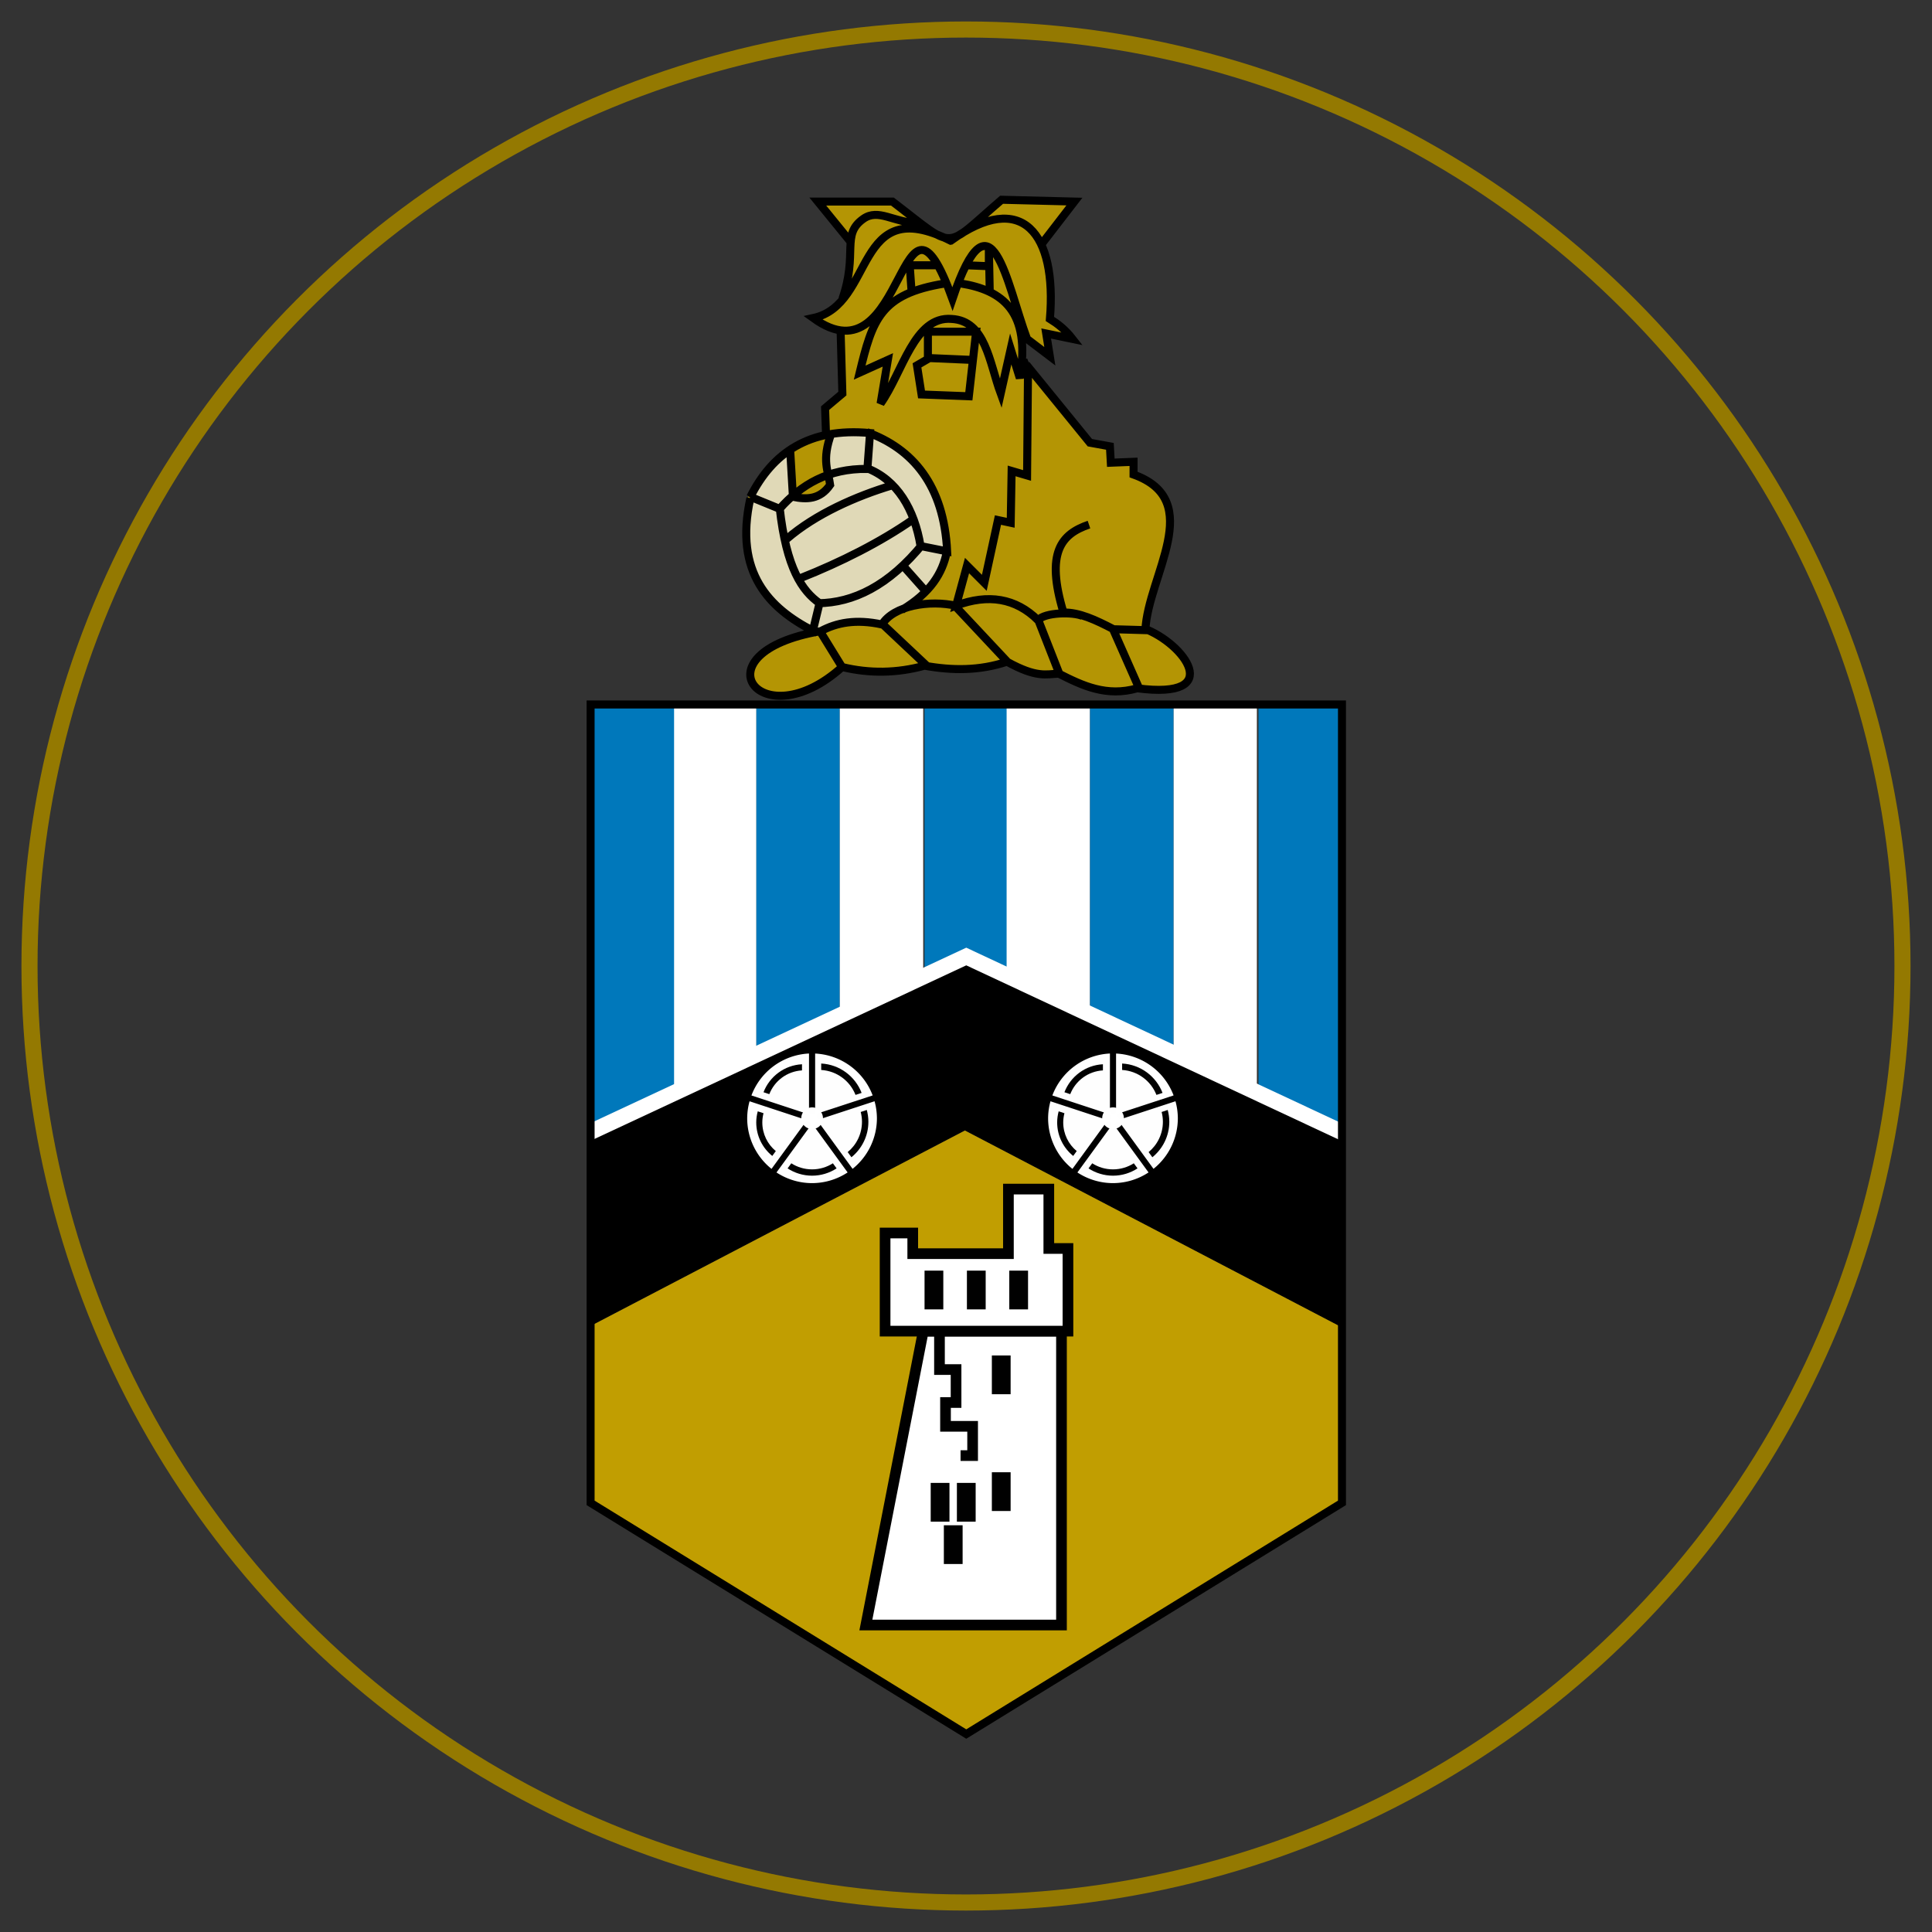 <?xml version="1.0" encoding="UTF-8" standalone="no"?>
<svg
   xmlns:dc="http://purl.org/dc/elements/1.1/"
   xmlns:cc="http://creativecommons.org/ns#"
   xmlns:rdf="http://www.w3.org/1999/02/22-rdf-syntax-ns#"
   xmlns:svg="http://www.w3.org/2000/svg"
   xmlns="http://www.w3.org/2000/svg"
   xmlns:sodipodi="http://sodipodi.sourceforge.net/DTD/sodipodi-0.dtd"
   xmlns:inkscape="http://www.inkscape.org/namespaces/inkscape"
   id="svg2"
   viewBox="0 0 89.999 89.999"
   height="25.4mm"
   width="25.4mm"
   version="1.1"
   inkscape:version="0.91 r13725"
   sodipodi:docname="huddersfield.svg">
  <rect x="0" y="0" width="89.999" height="89.999" fill="#333333" stroke="none"/>
  <sodipodi:namedview
     pagecolor="#ffffff"
     bordercolor="#666666"
     borderopacity="1"
     objecttolerance="10"
     gridtolerance="10"
     guidetolerance="10"
     inkscape:pageopacity="0"
     inkscape:pageshadow="2"
     inkscape:window-width="1366"
     inkscape:window-height="747"
     id="namedview479"
     showgrid="false"
     inkscape:zoom="3.9525277"
     inkscape:cx="124.44283"
     inkscape:cy="48.289036"
     inkscape:window-x="0"
     inkscape:window-y="21"
     inkscape:window-maximized="1"
     inkscape:current-layer="svg2"
     inkscape:showpageshadow="false"
     fit-margin-top="0"
     fit-margin-left="0"
     fit-margin-right="0"
     fit-margin-bottom="0" />
  <defs
     id="defs4">/&gt;
  <clipPath
   id="clipPath3595-2"
   clipPathUnits="userSpaceOnUse">
  <path
     id="path3597-7"
     d="m -307.2,283.5 155.55,2.079 c 0,0 33.688,19.132 4.575,29.945 -29.113,10.813 -36.184,13.725 -36.184,13.725 l 1.664,12.893 43.254,-19.963 44.086,63.633 -18.716,74.863 -34.52,34.52 c 0,0 -21.211,15.388 -21.211,7.902 l 0,-7.486 -51.572,0.416 -74.447,-4.991 -17.468,-71.951 z"
     inkscape:connector-curvature="0"
     style="fill:#333333;fill-rule:evenodd" />
</clipPath>
</defs>
  <g
     id="g4036"
     transform="matrix(0.892,0,0,0.892,138.052,37.342)">
    <path
       inkscape:connector-curvature="0"
       d="m -123.978,17.177 19.602,-9.17 19.604,9.17 0,10.236 -19.604,-10.236 -19.602,10.236 z"
       id="path5081"
       style="fill-rule:evenodd" />
    <path
       style="fill:#c19e01;fill-rule:evenodd"
       inkscape:connector-curvature="0"
       d="m -123.978,27.414 19.602,-10.236 19.604,10.236 0,9.101 -19.604,12.063 -19.602,-12.063 z"
       id="path5079" />
    <path
       style="fill:#ffffff;fill-rule:evenodd"
       inkscape:connector-curvature="0"
       d="m -119.622,-5.143 0,20.282 4.356,-2.038 0,-18.245 -4.356,0 z"
       id="path5135" />
    <g
       transform="matrix(0.545,0,0,0.545,-186.43,-85.542)"
       id="g387"
       style="fill:#0079bc;fill-opacity:0.996">
      <path
         id="rect5087"
         d="m 114.69,147.65 0,40.961 0.062,0 7.938,-3.713 0,-37.248 -8,0 z"
         inkscape:connector-curvature="0" />
      <path
         id="rect5089"
         d="m 178.69,147.65 0,37.248 7.938,3.713 0.062,0 0,-40.961 -8,0 z"
         inkscape:connector-curvature="0" />
      <path
         id="rect5093"
         d="m 146.69,147.65 0,26.021 3.998,-1.871 4.002,1.871 0,-26.021 -8,0 z"
         inkscape:connector-curvature="0" />
    </g>
    <path
       id="rect5095"
       d="m -102.198,-5.143 0,14.169 4.356,2.038 0,-16.207 -4.356,0 z"
       inkscape:connector-curvature="0"
       style="fill:#ffffff" />
    <path
       id="rect5097"
       d="m -115.266,-5.143 0,18.245 4.356,-2.038 0,-16.207 -4.356,0 z"
       inkscape:connector-curvature="0"
       style="fill:#0079bc;fill-opacity:0.996" />
    <path
       id="rect5099"
       d="m -110.91,-5.143 0,16.207 4.356,-2.038 0,-14.169 -4.356,0 z"
       inkscape:connector-curvature="0"
       style="fill:#ffffff" />
    <path
       id="rect5101"
       d="m -93.485,-5.143 0,18.245 4.356,2.038 0,-20.282 -4.356,0 z"
       inkscape:connector-curvature="0"
       style="fill:#ffffff" />
    <path
       id="rect5103"
       d="m -97.841,-5.143 0,16.207 4.356,2.038 0,-18.245 -4.356,0 z"
       inkscape:connector-curvature="0"
       style="fill:#0079bc;fill-opacity:0.996" />
    <g
       transform="matrix(0.545,0,0,0.545,-186.43,-85.542)"
       id="g397">
      <path
         id="path5223"
         d="m 150.44,207.7 9.372,0 0,28.158 -18.744,0 5.501,-28.158 z"
         inkscape:connector-curvature="0"
         style="fill:#ffffff;fill-rule:evenodd;stroke:#000000;stroke-width:1.023px" />
      <path
         id="path5225"
         d="m 142.91,201.51 0,6.188 17.522,0 0,-7.92 -1.834,0 0,-5.692 -3.871,0 0,6.188 -9.168,0 0,-1.98 -2.649,0 0,3.217 z"
         inkscape:connector-curvature="0"
         style="fill:#ffffff;fill-rule:evenodd;stroke:#000000;stroke-width:1.023px" />
      <path
         id="path3780"
         d="m 114.69,188.61 35.998,-16.81 36.002,16.84"
         inkscape:connector-curvature="0"
         style="fill:none;stroke:#ffffff;stroke-width:1.534" />
      <path
         id="path3769"
         d="m 114.69,147.65 0,76.503 35.998,22.153 36.002,-22.153 0,-76.503 z"
         inkscape:connector-curvature="0"
         style="fill:none;stroke:#000000;stroke-width:0.767" />
    </g>
    <g
       transform="matrix(0.545,0,0,0.545,-186.43,-85.542)"
       id="g403"
       style="fill-opacity:0.996">
      <rect
         id="rect5227"
         height="3.713"
         width="1.798"
         y="201.9"
         x="146.69" />
      <rect
         id="rect5229"
         height="3.713"
         width="1.798"
         y="201.9"
         x="150.75" />
      <rect
         id="rect5231"
         height="3.713"
         width="1.798"
         y="201.9"
         x="154.81" />
      <rect
         id="rect5233"
         height="3.713"
         width="1.798"
         y="210.03"
         x="153.14" />
      <rect
         id="rect5235"
         height="3.713"
         width="1.798"
         y="221.22"
         x="153.14" />
      <rect
         id="rect5237"
         height="3.713"
         width="1.798"
         y="222.24"
         x="149.79" />
      <rect
         id="rect5239"
         height="3.713"
         width="1.798"
         y="222.24"
         x="147.28" />
      <rect
         id="rect5241"
         height="3.713"
         width="1.798"
         y="226.3"
         x="148.54" />
    </g>
    <path
       id="path5249"
       d="m -105.704,27.844 0,1.816 0.866,0 0,1.721 -0.551,0 0,1.243 1.416,0 0,1.529 -0.63,0"
       inkscape:connector-curvature="0"
       style="fill:none;stroke:#000000;stroke-width:0.557px" />
    <g
       id="g5408"
       transform="matrix(0.545,0,0,0.545,0.858,-416.665)"
       style="fill-opacity:0.996">
      <path
         id="path5275"
         d="m -208.03,788.66 a 6.216,6.216 0 0 0 -5.516,4.02 l 5.406,1.778 a 0.294,0.294 0 1 1 -0.183,0.558 l -5.403,-1.779 a 6.216,6.216 0 0 0 -0.226,1.628 6.216,6.216 0 0 0 2.331,4.85 l 3.214,-4.416 a 0.293,0.293 0 0 1 0.216,-0.124 0.293,0.293 0 0 1 0.26,0.469 l -3.214,4.414 a 6.216,6.216 0 0 0 3.41,1.022 6.216,6.216 0 0 0 3.407,-1.024 l -3.182,-4.371 a 0.293,0.293 0 0 1 0.223,-0.469 0.293,0.293 0 0 1 0.252,0.124 l 3.182,4.371 a 6.216,6.216 0 0 0 2.332,-4.847 6.216,6.216 0 0 0 -0.226,-1.629 l -5.186,1.7 a 0.294,0.294 0 0 1 -0.183,-0.558 l 5.188,-1.7 a 6.216,6.216 0 0 0 -5.513,-4.014 l 0,5.507 a 0.293,0.293 0 1 1 -0.587,0 l 0,-5.51 z"
         inkscape:connector-curvature="0"
         style="fill:#ffffff" />
      <ellipse
         id="path5277"
         rx="1.043"
         ry="1.042"
         cy="794.86"
         cx="-207.73"
         style="fill:#ffffff" />
      <g
         id="g417">
        <path
           id="path5406"
           d="m -208.7,789.69 c -1.686,0.088 -3.109,1.175 -3.688,2.681 l 0.556,0.184 c 0.498,-1.275 1.7,-2.191 3.132,-2.277 l 0,-0.588 z"
           inkscape:connector-curvature="0" />
        <path
           id="path5404"
           d="m -206.86,789.62 0,0.618 c 1.502,0.091 2.764,1.052 3.288,2.389 l 0.585,-0.192 c -0.609,-1.581 -2.103,-2.722 -3.873,-2.815 z"
           inkscape:connector-curvature="0" />
        <path
           id="path5402"
           d="m -202.49,794.07 -0.584,0.192 c 0.077,0.3 0.121,0.613 0.121,0.937 0,1.172 -0.532,2.218 -1.369,2.908 l 0.359,0.494 c 0.99,-0.804 1.625,-2.03 1.625,-3.402 0,-0.391 -0.056,-0.768 -0.153,-1.13 z"
           inkscape:connector-curvature="0" />
        <path
           id="path5400"
           d="m -212.94,794.2 c -0.091,0.34 -0.144,0.695 -0.144,1.064 0,1.296 0.6,2.453 1.535,3.212 l 0.339,-0.466 c -0.79,-0.652 -1.293,-1.639 -1.293,-2.746 0,-0.305 0.043,-0.6 0.115,-0.883 l -0.551,-0.181 z"
           inkscape:connector-curvature="0" />
        <path
           id="path5393"
           d="m -205.74,799.18 c -0.576,0.367 -1.258,0.582 -1.994,0.582 -0.735,0 -1.417,-0.214 -1.992,-0.581 l -0.355,0.487 c 0.676,0.441 1.482,0.699 2.347,0.699 0.866,0 1.672,-0.259 2.349,-0.7 L -205.74,799.18 Z"
           inkscape:connector-curvature="0" />
      </g>
    </g>
    <g
       id="g5417"
       transform="matrix(0.545,0,0,0.545,16.573,-416.665)"
       style="fill-opacity:0.996">
      <path
         id="path5419"
         d="m -208.03,788.66 a 6.216,6.216 0 0 0 -5.516,4.02 l 5.406,1.778 a 0.294,0.294 0 1 1 -0.183,0.558 l -5.403,-1.779 a 6.216,6.216 0 0 0 -0.226,1.628 6.216,6.216 0 0 0 2.331,4.85 l 3.214,-4.416 a 0.293,0.293 0 0 1 0.216,-0.124 0.293,0.293 0 0 1 0.26,0.469 l -3.214,4.414 a 6.216,6.216 0 0 0 3.41,1.022 6.216,6.216 0 0 0 3.407,-1.024 l -3.182,-4.371 a 0.293,0.293 0 0 1 0.223,-0.469 0.293,0.293 0 0 1 0.252,0.124 l 3.182,4.371 a 6.216,6.216 0 0 0 2.332,-4.847 6.216,6.216 0 0 0 -0.226,-1.629 l -5.186,1.7 a 0.294,0.294 0 0 1 -0.183,-0.558 l 5.188,-1.7 a 6.216,6.216 0 0 0 -5.513,-4.014 l 0,5.507 a 0.293,0.293 0 1 1 -0.587,0 l 0,-5.51 z"
         inkscape:connector-curvature="0"
         style="fill:#ffffff" />
      <ellipse
         id="ellipse5421"
         rx="1.043"
         ry="1.042"
         cy="794.86"
         cx="-207.73"
         style="fill:#ffffff" />
      <g
         id="g427">
        <path
           id="path5423"
           d="m -208.7,789.69 c -1.686,0.088 -3.109,1.175 -3.688,2.681 l 0.556,0.184 c 0.498,-1.275 1.7,-2.191 3.132,-2.277 l 0,-0.588 z"
           inkscape:connector-curvature="0" />
        <path
           id="path5425"
           d="m -206.86,789.62 0,0.618 c 1.502,0.091 2.764,1.052 3.288,2.389 l 0.585,-0.192 c -0.609,-1.581 -2.103,-2.722 -3.873,-2.815 z"
           inkscape:connector-curvature="0" />
        <path
           id="path5427"
           d="m -202.49,794.07 -0.584,0.192 c 0.077,0.3 0.121,0.613 0.121,0.937 0,1.172 -0.532,2.218 -1.369,2.908 l 0.359,0.494 c 0.99,-0.804 1.625,-2.03 1.625,-3.402 0,-0.391 -0.056,-0.768 -0.153,-1.13 z"
           inkscape:connector-curvature="0" />
        <path
           id="path5429"
           d="m -212.94,794.2 c -0.091,0.34 -0.144,0.695 -0.144,1.064 0,1.296 0.6,2.453 1.535,3.212 l 0.339,-0.466 c -0.79,-0.652 -1.293,-1.639 -1.293,-2.746 0,-0.305 0.043,-0.6 0.115,-0.883 l -0.551,-0.181 z"
           inkscape:connector-curvature="0" />
        <path
           id="path5431"
           d="m -205.74,799.18 c -0.576,0.367 -1.258,0.582 -1.994,0.582 -0.735,0 -1.417,-0.214 -1.992,-0.581 l -0.355,0.487 c 0.676,0.441 1.482,0.699 2.347,0.699 0.866,0 1.672,-0.259 2.349,-0.7 L -205.74,799.18 Z"
           inkscape:connector-curvature="0" />
      </g>
    </g>
    <g
       transform="matrix(0.397,0,0,0.397,-237.204,-31.316)"
       id="g5263">
      <g
         transform="translate(120,0)"
         id="g5227">
        <g
           style="fill:#c19e01"
           id="g436">
          <path
             style="opacity:0.7"
             inkscape:connector-curvature="0"
             d="m 219.32,-0.545 10.164,0.254 -4.602,5.971 c 1.057,2.341 1.438,5.627 1.123,9.6 0.973,0.618 1.957,1.354 2.936,2.586 l 0.43,0.539 -3.793,-0.785 0.521,3.252 -3.547,-2.695 -0.025,-0.068 c -0.219,-0.586 -0.427,-1.254 -0.635,-1.922 0.326,1.278 0.332,2.908 0.236,4.646 l 0.387,-0.148 0.232,0.604 0.088,-0.072 8.32,10.221 2.736,0.498 0.117,2.106 3.006,-0.119 0,1.791 c 2.32,0.878 3.689,2.152 4.32,3.699 0.649,1.593 0.565,3.425 0.174,5.346 -0.766,3.766 -2.667,7.913 -2.889,11.355 1.207,0.505 2.421,1.197 3.408,2.062 1.103,0.968 1.956,2.055 2.273,3.09 0.159,0.518 0.181,1.031 0.004,1.492 -0.177,0.462 -0.552,0.854 -1.115,1.133 -1.122,0.555 -3.002,0.716 -5.932,0.336 -4.064,1.135 -7.274,-0.358 -10.365,-1.924 -1.603,0.063 -2.995,0.507 -6.799,-1.568 -3.614,1.184 -7.229,1.165 -10.822,0.52 -3.59,0.974 -7.187,1.028 -10.777,0.182 -2.671,2.378 -5.234,3.493 -7.334,3.728 -2.128,0.238 -3.799,-0.4 -4.59,-1.518 -0.396,-0.559 -0.559,-1.24 -0.436,-1.947 0.124,-0.708 0.527,-1.438 1.232,-2.131 1.242,-1.22 3.626,-2.28 6.988,-3.018 -2.81,-1.464 -5.413,-3.362 -7.045,-6.143 -1.649,-2.81 -2.29,-6.504 -1.201,-11.449 l -0.094,-0.039 0.121,-0.24 c 2.115,-4.191 5.313,-7.081 9.922,-8.137 l -0.125,-3.537 2.275,-1.916 -0.227,-8.06 c -1.06,-0.183 -2.201,-0.617 -3.498,-1.557 l -0.453,-0.33 0.547,-0.117 c 1.61,-0.346 2.709,-1.277 3.656,-2.397 1.013,-2.936 0.97,-4.987 1.027,-6.611 0.012,-0.337 0.106,-0.6 0.139,-0.906 l -0.176,0.143 -4.521,-5.555 10.426,0 0.068,0.051 c 2.136,1.631 3.617,2.847 4.744,3.639 1.127,0.792 1.882,1.143 2.572,1.123 0.69,-0.02 1.396,-0.41 2.426,-1.242 1.03,-0.832 2.366,-2.087 4.307,-3.75 l 0.072,-0.062 z"
             id="path5069" />
          <path
             style="opacity:0.7"
             inkscape:connector-curvature="0"
             d="m 219.5,-0.041 c -1.443,1.24 -2.353,2.057 -3.258,2.838 0.911,-0.387 1.787,-0.685 2.584,-0.791 1.796,-0.239 3.308,0.232 4.459,1.291 0.538,0.495 0.983,1.133 1.367,1.859 l 3.84,-4.971 -8.99,-0.227 z"
             id="path5067" />
          <path
             style="opacity:0.7"
             inkscape:connector-curvature="0"
             d="m 195.76,0.197 3.699,4.545 c 0.049,-0.301 0.035,-0.644 0.141,-0.922 0.251,-0.662 0.703,-1.256 1.475,-1.803 1.07,-0.759 2.172,-0.632 3.348,-0.316 0.99,0.266 2.169,0.579 3.459,0.732 -0.883,-0.682 -1.624,-1.247 -2.918,-2.236 l -9.203,0 z"
             id="path5065" />
          <path
             style="opacity:0.7"
             inkscape:connector-curvature="0"
             d="m 202.74,1.945 c -0.475,0.017 -0.922,0.154 -1.383,0.48 -0.709,0.503 -1.08,0.999 -1.297,1.57 -0.217,0.572 -0.274,1.233 -0.303,2.037 -0.05,1.415 -0.134,3.367 -0.846,5.859 0.002,-0.002 0.004,-0.004 0.006,-0.006 1.061,-1.51 1.864,-3.325 2.822,-4.908 0.959,-1.583 2.09,-2.952 3.828,-3.492 1.049,-0.326 2.4,-0.199 3.936,0.195 -0.245,-0.175 -0.717,-0.552 -0.994,-0.762 l -0.006,0.148 c -1.722,-0.065 -3.079,-0.58 -4.217,-0.885 -0.569,-0.153 -1.072,-0.255 -1.547,-0.238 z"
             id="path5063" />
          <path
             style="opacity:0.7"
             inkscape:connector-curvature="0"
             d="m 219.5,2.447 c -0.199,0.008 -0.404,0.027 -0.613,0.055 -1.677,0.223 -3.695,1.111 -6.029,2.799 l -0.123,0.09 -0.137,-0.068 c -3.168,-1.593 -5.313,-1.845 -6.881,-1.357 -1.568,0.487 -2.614,1.73 -3.549,3.273 -0.935,1.543 -1.741,3.369 -2.842,4.936 -1.002,1.427 -2.335,2.562 -4.16,3.113 1.333,0.89 2.507,1.35 3.508,1.397 1.103,0.051 2.037,-0.312 2.877,-0.943 1.68,-1.262 2.933,-3.62 4.019,-5.689 0.543,-1.034 1.045,-1.996 1.562,-2.719 0.517,-0.723 1.065,-1.245 1.738,-1.266 0.673,-0.021 1.319,0.478 2.002,1.523 0.609,0.932 1.3,2.531 2.055,4.527 1.175,-3.355 2.186,-5.33 3.162,-6.129 0.52,-0.426 1.083,-0.539 1.58,-0.346 0.114,0.044 0.191,0.214 0.297,0.283 l 0.014,0 0,0.006 0,0.008 c 0.35,0.235 0.692,0.486 0.984,0.941 0.769,1.199 1.433,3.06 2.082,5.078 0.642,1.997 1.266,4.138 1.924,5.912 l 2.434,1.848 -0.438,-2.734 2.908,0.602 c -0.751,-0.788 -1.499,-1.512 -2.258,-1.986 l -0.129,-0.08 0.012,-0.152 c 0.48,-5.575 -0.45,-9.779 -2.54,-11.705 -0.92,-0.842 -2.05,-1.272 -3.45,-1.217 z"
             id="path5061" />
          <path
             style="opacity:0.7"
             inkscape:connector-curvature="0"
             d="m 217.24,6.049 c -0.248,-0.025 -0.505,0.065 -0.824,0.326 -0.354,0.29 -0.775,0.955 -1.207,1.719 l 2.279,0.092 0,-2.076 c -0.083,-0.031 -0.165,-0.052 -0.248,-0.061 z"
             id="path5059" />
          <path
             style="opacity:0.7"
             inkscape:connector-curvature="0"
             d="m 208.89,6.566 c -0.409,0.013 -0.862,0.38 -1.346,1.057 -0.082,0.115 -0.176,0.323 -0.26,0.453 l 3.272,0 c -0.028,-0.044 -0.068,-0.171 -0.096,-0.213 -0.644,-0.985 -1.162,-1.31 -1.57,-1.297 z"
             id="path5057" />
          <path
             style="opacity:0.7"
             inkscape:connector-curvature="0"
             d="m 218,6.606 0.1,5.143 c 1.019,0.521 1.939,1.161 2.631,2.07 0.376,0.494 0.694,1.05 0.947,1.676 -0.366,-1.144 -0.737,-2.25 -1.102,-3.383 -0.646,-2.008 -1.314,-3.852 -2.025,-4.961 -0.186,-0.29 -0.366,-0.367 -0.551,-0.545 z"
             id="path5055" />
          <path
             style="opacity:0.7"
             inkscape:connector-curvature="0"
             d="m 207.08,8.434 c -0.345,0.574 -0.685,1.13 -1.062,1.85 -0.689,1.312 -1.447,2.765 -2.373,4.002 0.937,-1.123 2.337,-1.944 4.062,-2.619 l -0.395,0.029 -0.232,-3.262 z"
             id="path5053" />
          <path
             style="opacity:0.7"
             inkscape:connector-curvature="0"
             d="m 207.59,8.576 0.217,3.061 c 1.113,-0.427 2.301,-0.82 3.867,-1.086 -0.301,-0.675 -0.626,-1.512 -0.893,-1.975 l -3.191,0 z"
             id="path5051" />
          <path
             style="opacity:0.7"
             inkscape:connector-curvature="0"
             d="m 214.9,8.582 c -0.237,0.47 -0.515,1.288 -0.771,1.91 1.256,0.204 2.412,0.537 3.463,0.998 l -0.055,-2.803 -2.637,-0.105 z"
             id="path5049" />
          <path
             style="opacity:0.7"
             inkscape:connector-curvature="0"
             d="m 214.02,10.775 c -0.279,0.695 -0.534,1.173 -0.832,2.059 l -0.229,0.678 -0.244,-0.672 c -0.319,-0.879 -0.543,-1.157 -0.83,-1.832 -4.145,0.682 -6.454,1.849 -7.916,3.666 -1.4,1.74 -2.07,4.177 -2.844,7.328 l 3.65,-1.648 -0.789,4.732 c 1.099,-1.88 2.089,-4.035 3.215,-5.963 0.685,-1.172 1.436,-2.215 2.352,-2.947 0.914,-0.731 2.003,-1.143 3.291,-1.037 l 0.002,0 c 1.172,0.062 2.105,0.472 2.842,1.115 0.166,0.145 0.24,0.393 0.387,0.559 l 0.268,0 -0.037,0.332 c 0.391,0.506 0.82,0.968 1.103,1.594 0.766,1.691 1.242,3.698 1.84,5.531 l 1.322,-5.896 1.039,3.324 c 0.353,-3.446 -0.063,-5.985 -1.273,-7.576 -0.69,-0.907 -1.595,-1.577 -2.656,-2.082 l -0.072,0.002 0,-0.035 c -1.065,-0.495 -2.283,-0.826 -3.619,-1.039 l 0.031,-0.191 z"
             id="path5047" />
          <path
             style="opacity:0.7"
             inkscape:connector-curvature="0"
             d="m 203.52,14.441 c -0.501,0.649 -1.048,1.237 -1.664,1.699 -0.91,0.684 -1.974,1.098 -3.201,1.041 -0.053,-0.002 -0.115,-0.035 -0.168,-0.039 l 0.23,8.174 -2.273,1.914 0.109,3.133 c 0.075,-0.014 0.16,-0.016 0.236,-0.029 0.004,-0.01 0.004,-0.017 0.008,-0.027 l 0.066,0.025 c 1.473,-0.255 3.103,-0.306 4.873,-0.172 l 0.043,-0.117 c 0.076,0.027 0.132,0.081 0.207,0.109 0.051,0.004 0.089,-0.011 0.141,-0.006 l 0.244,0.021 -0.014,0.178 c 5.753,2.316 9.724,7.129 10.139,15.604 l 0.016,0.32 -0.115,-0.023 c -0.513,2.364 -1.845,4.594 -4.578,6.621 1.75,-0.381 3.69,-0.366 5.402,-0.014 l 0.014,-0.012 1.5,-5.498 2.254,2.254 1.752,-8.055 1.623,0.348 0.119,-6.848 2.031,0.598 0.117,-13.266 -0.51,-1.322 c -0.05,0.747 0.075,1.305 -0.07,2.156 l -0.486,0.033 -0.918,-2.939 -1.299,5.783 -0.293,-0.797 c -0.764,-2.081 -1.257,-4.474 -2.106,-6.346 -0.195,-0.43 -0.495,-0.698 -0.732,-1.062 l -0.893,7.939 -6.662,-0.256 -0.656,-4.203 1.459,-0.852 0,-3.445 c -0.658,0.641 -1.286,1.368 -1.836,2.311 -1.338,2.291 -2.441,5.181 -3.934,7.289 l -0.451,-0.186 0.881,-5.283 -3.752,1.693 0.121,-0.498 c 0.825,-3.395 1.491,-5.996 3.025,-7.949 z"
             id="path5045" />
          <path
             style="opacity:0.7"
             inkscape:connector-curvature="0"
             d="m 212.81,15.637 c -1.166,-0.098 -2.107,0.259 -2.945,0.93 -0.073,0.059 -0.124,0.183 -0.195,0.246 l 5.814,0 c -0.05,-0.048 -0.073,-0.136 -0.125,-0.182 -0.66,-0.577 -1.469,-0.938 -2.541,-0.994 l -0.004,0 -0.004,0 z"
             id="path5043" />
          <path
             style="opacity:0.7"
             inkscape:connector-curvature="0"
             d="m 209.96,17.312 0,2.973 5.453,0.236 0.361,-3.209 -5.814,0 z"
             id="path5041" />
          <path
             style="opacity:0.7"
             inkscape:connector-curvature="0"
             d="m 209.96,20.783 0,0.014 -1.414,0.824 0.541,3.459 5.787,0.223 0.482,-4.283 -5.396,-0.236 z"
             id="path5039" />
          <path
             style="opacity:0.7"
             inkscape:connector-curvature="0"
             d="m 223.13,22.369 -0.123,13.939 -2.037,-0.602 -0.119,6.801 -1.728,-0.371 -1.84,8.463 -2.293,-2.293 -1.213,4.441 c 4.032,-1.362 7.578,-0.773 10.453,1.973 0.278,-0.234 0.598,-0.435 1.025,-0.559 0.52,-0.15 1.123,-0.238 1.734,-0.275 0.112,-0.007 0.178,0.035 0.289,0.031 -1.151,-3.877 -1.252,-6.485 -0.549,-8.287 0.714,-1.831 2.237,-2.798 4.09,-3.43 l 0.16,0.475 c -1.787,0.61 -3.134,1.472 -3.783,3.137 -0.64,1.641 -0.576,4.147 0.564,7.982 0.684,0.009 1.389,0.211 2.092,0.406 0.076,0.026 0.234,0.004 0.301,0.033 l -0.01,0.023 c 1.306,0.401 2.64,0.966 4.043,1.697 l 3.938,0.111 c 0.235,-3.599 2.148,-7.743 2.894,-11.41 0.381,-1.873 0.446,-3.603 -0.146,-5.057 -0.593,-1.454 -1.836,-2.664 -4.191,-3.51 l -0.166,-0.059 0,-1.592 -2.978,0.119 -0.123,-2.203 -2.529,-0.461 -7.754,-9.525 z"
             id="path5037" />
        </g>
        <path
           style="opacity:0.7;fill:#ffffff"
           inkscape:connector-curvature="0"
           d="m 200.59,30.586 c -1.218,-0.029 -2.347,0.052 -3.408,0.217 -0.806,2.32 -0.627,3.664 -0.357,4.865 1.423,-0.465 2.951,-0.778 4.699,-0.777 l 0.314,-4.238 c -0.427,-0.035 -0.842,-0.057 -1.248,-0.066 z"
           id="path5035" />
        <path
           style="opacity:0.7;fill:#c19e01"
           inkscape:connector-curvature="0"
           d="m 196.65,30.838 c -1.85,0.347 -3.397,1.074 -4.795,1.99 l 0.312,5.316 c 1.225,-1 2.636,-1.747 4.176,-2.312 -0.272,-1.216 -0.465,-2.64 0.307,-4.994 z"
           id="path5033" />
        <g
           style="fill:#ffffff"
           id="g457">
          <path
             style="opacity:0.7"
             inkscape:connector-curvature="0"
             d="m 202.32,30.881 -0.301,4.055 c 3.825,1.607 6.018,5.321 6.865,9.842 0.007,-0.009 0.015,-0.014 0.021,-0.023 l 0.389,0.314 c -0.012,0.015 -0.025,0.024 -0.037,0.039 l 2.688,0.537 c -0.495,-8.025 -4.189,-12.523 -9.625,-14.764 z"
             id="path5031" />
          <path
             style="opacity:0.7"
             inkscape:connector-curvature="0"
             d="m 191.38,33.221 c -1.887,1.375 -3.451,3.165 -4.643,5.453 l 3.416,1.398 c 0.482,-0.534 1.012,-1.004 1.543,-1.473 l -0.316,-5.379 z"
             id="path5029" />
          <path
             style="opacity:0.7"
             inkscape:connector-curvature="0"
             d="m 201.75,35.367 c -1.825,-0.026 -3.385,0.308 -4.84,0.789 0.075,0.329 0.151,0.687 0.193,1.029 l 0.012,0.094 -0.055,0.078 c -0.703,1.014 -1.538,1.545 -2.424,1.754 -0.871,0.205 -1.777,0.103 -2.682,-0.074 -0.496,0.445 -0.996,0.883 -1.451,1.389 0.161,1.395 0.385,2.516 0.613,3.611 3.737,-3.179 8.832,-5.426 13.443,-6.852 -0.808,-0.752 -1.72,-1.38 -2.781,-1.818 l -0.029,0 z"
             id="path5027" />
        </g>
        <path
           style="opacity:0.7;fill:#c19e01"
           inkscape:connector-curvature="0"
           d="m 196.44,36.32 c -1.468,0.548 -2.809,1.272 -3.982,2.238 0.72,0.114 1.432,0.214 2.068,0.064 0.75,-0.177 1.435,-0.611 2.064,-1.484 -0.035,-0.248 -0.093,-0.562 -0.15,-0.818 z"
           id="path5025" />
        <g
           style="fill:#ffffff"
           id="g463">
          <path
             style="opacity:0.7"
             inkscape:connector-curvature="0"
             d="m 204.91,37.584 c -4.671,1.423 -9.89,3.724 -13.607,6.934 l -0.133,-0.154 c 0.516,2.362 1.175,4.058 1.924,5.318 l -0.18,-0.455 c 5.157,-2.046 10.326,-4.648 14.574,-7.596 -0.615,-1.587 -1.498,-2.926 -2.578,-4.047 z"
             id="path5023" />
          <path
             style="opacity:0.7"
             inkscape:connector-curvature="0"
             d="m 186.59,39.152 c -1.041,4.806 -0.414,8.324 1.158,11.002 1.531,2.609 3.985,4.417 6.678,5.844 l 0.758,-3.135 c -2.233,-1.644 -4.263,-4.672 -5.16,-12.309 l -3.434,-1.402 z"
             id="path5021" />
          <path
             style="opacity:0.7"
             inkscape:connector-curvature="0"
             d="m 207.68,42.098 c -4.274,2.953 -9.431,5.551 -14.58,7.594 0.747,1.253 1.556,2.185 2.414,2.809 4.256,-0.113 8.66,-2.191 12.961,-7.299 -0.186,-1.091 -0.453,-2.129 -0.795,-3.103 z"
             id="path5019" />
          <path
             style="opacity:0.7"
             inkscape:connector-curvature="0"
             d="m 208.85,45.535 c -0.707,0.839 -1.421,1.553 -2.137,2.236 l 2.701,3.039 c 1.364,-1.476 2.142,-3.026 2.498,-4.662 L 208.85,45.535 Z"
             id="path5017" />
          <path
             style="opacity:0.7"
             inkscape:connector-curvature="0"
             d="m 206.36,48.133 c -3.546,3.258 -7.165,4.72 -10.695,4.848 l -0.83,3.438 c 0.29,-0.058 0.447,-0.157 0.754,-0.209 2.07,-1.095 4.611,-1.584 8.006,-0.881 0.568,-0.843 1.507,-1.423 2.588,-1.867 l -0.012,-0.02 c 1.212,-0.729 2.115,-1.489 2.897,-2.264 l -2.707,-3.045 z"
             id="path5015" />
        </g>
        <g
           style="fill:#c19e01"
           id="g470">
          <path
             style="opacity:0.7"
             inkscape:connector-curvature="0"
             d="m 217.56,52.486 c -0.347,0.007 -0.699,0.033 -1.057,0.078 -0.88,0.111 -1.806,0.365 -2.758,0.701 l 6.545,6.982 -0.023,0.021 c 3.62,1.994 4.796,1.635 6.367,1.537 l -2.582,-6.592 -0.031,-0.031 c -1.892,-1.865 -4.035,-2.747 -6.461,-2.697 z"
             id="path5013" />
          <path
             style="opacity:0.7"
             inkscape:connector-curvature="0"
             d="m 210.68,53.068 c -0.946,-0.003 -1.902,0.092 -2.793,0.289 -1.667,0.369 -3.034,1.126 -3.787,2.164 l 5.572,5.24 -0.019,0.021 c 3.349,0.57 6.681,0.555 10.012,-0.477 l -6.441,-6.873 -0.162,0.061 0.043,-0.154 c -0.772,-0.157 -1.586,-0.268 -2.424,-0.271 z"
             id="path5011" />
          <path
             style="opacity:0.7"
             inkscape:connector-curvature="0"
             d="m 227.77,54.375 c -0.24,-0.008 -0.489,-0.006 -0.744,0.01 -0.584,0.036 -1.156,0.122 -1.627,0.258 -0.399,0.115 -0.658,0.281 -0.854,0.447 l 2.664,6.803 c 3.051,1.543 6.065,2.927 9.918,1.852 l -3.252,-7.363 0.027,-0.012 c -1.536,-0.798 -2.954,-1.358 -4.316,-1.717 -0.456,-0.138 -1.095,-0.254 -1.816,-0.277 z"
             id="path5009" />
          <path
             style="opacity:0.7"
             inkscape:connector-curvature="0"
             d="m 200.16,55.482 c -0.345,0.012 -0.678,0.04 -1,0.082 -1.229,0.161 -2.282,0.554 -3.254,1.059 l 2.658,4.32 c 3.471,0.826 6.935,0.765 10.406,-0.148 l -5.269,-4.953 -0.08,-0.018 c -1.28,-0.277 -2.425,-0.379 -3.461,-0.342 z"
             id="path5007" />
          <path
             style="opacity:0.7"
             inkscape:connector-curvature="0"
             d="m 234.45,56.463 3.199,7.236 -0.092,0.041 c 2.719,0.325 4.486,0.155 5.408,-0.301 0.479,-0.237 0.743,-0.528 0.871,-0.861 0.128,-0.333 0.12,-0.726 -0.016,-1.168 -0.271,-0.884 -1.067,-1.933 -2.125,-2.861 -0.945,-0.829 -2.115,-1.491 -3.262,-1.973 l -3.984,-0.113 z"
             id="path5005" />
          <path
             style="opacity:0.7"
             inkscape:connector-curvature="0"
             d="m 195.42,56.773 c -3.942,0.711 -6.431,1.909 -7.695,3.15 -0.649,0.637 -0.99,1.276 -1.092,1.859 -0.102,0.583 0.027,1.114 0.352,1.572 0.649,0.917 2.127,1.533 4.127,1.309 1.954,-0.219 4.399,-1.277 6.979,-3.551 l -2.67,-4.34 z"
             id="rect4981" />
        </g>
      </g>
      <path
         style="fill:none;stroke:#000000;stroke-width:1.054"
         inkscape:connector-curvature="0"
         d="m 315.62,56.63 2.798,4.547 m 5.247,-5.715 5.83,5.483 m 3.615,-7.987 6.996,7.463 m 4.082,-5.54 2.855,7.289 m 7.055,-5.889 3.323,7.521 m -40.392,-33.406 c -1.358,3.602 -0.387,5.106 -0.175,6.821 -1.349,1.944 -3.088,1.935 -4.897,1.574 l -0.35,-5.947 m 1.399,16.615 c 5.217,-2.07 10.46,-4.701 14.751,-7.697 m -16.617,2.567 c 3.807,-3.288 9.141,-5.63 13.879,-7.055 m 1.454,10.611 2.798,3.148 m 2.916,-4.955 c -0.566,2.743 -2.095,5.297 -5.889,7.578 m -11.019,-0.874 c 4.547,-0.045 9.27,-2.245 13.817,-7.87 m -22.737,-5.947 c -2.189,9.85 2.557,14.513 8.222,17.434 l 0.873,-3.617 c -2.266,-1.609 -4.361,-4.543 -5.247,-12.593 m 11.484,-9.911 c 6.016,2.183 10.127,6.979 10.553,15.683 l -3.498,-0.7 c -0.794,-4.803 -3.056,-8.723 -7.113,-10.263 m -15.274,3.792 3.848,1.574 c 2.824,-3.182 6.394,-5.32 11.543,-5.247 l 0.35,-4.722 c -8.034,-0.749 -12.828,2.626 -15.741,8.395 z m 27.109,14.342 c -3.502,-0.821 -8.28,-0.042 -9.794,2.449 -3.462,-0.748 -5.979,-0.237 -8.045,0.874 -16.635,2.83 -7.912,14.385 2.798,4.722 3.615,0.874 7.229,0.817 10.844,-0.175 3.615,0.654 7.229,0.682 10.844,-0.525 3.912,2.163 5.13,1.631 6.821,1.574 3.125,1.585 6.28,3.079 10.319,1.924 11.723,1.536 6.136,-5.948 0.875,-7.87 m -15.49,-34.732 8.379,10.294 2.633,0.479 0.12,2.155 2.992,-0.12 0,1.676 c 9.605,3.448 1.874,13.335 1.556,20.468 l -4.189,-0.12 c -2.363,-1.233 -4.539,-2.243 -6.583,-2.2 -2.39,-7.907 -0.288,-10.323 3.351,-11.564 m -8.618,-21.665 0.598,1.556 -0.12,13.645 -2.035,-0.598 -0.12,6.823 -1.676,-0.359 -1.795,8.259 -2.274,-2.274 -1.436,5.267 c 4.221,-1.566 7.829,-0.987 10.772,1.915 0.915,-1.048 4.621,-1.091 5.855,-0.543 m -31.829,-37.759 0.239,8.498 -2.274,1.915 0.122,3.461 m 18.43,-22.253 2.992,0.12 0,-2.514 0.12,6.104 m -6.942,-3.711 -3.591,0 0.239,3.351 m 2.394,8.857 5.506,0.239 m -5.745,-3.711 0,3.591 -1.436,0.838 0.598,3.83 6.224,0.239 0.958,-8.498 z m 2.274,-6.344 c -8.585,1.364 -9.579,4.854 -11.251,11.73 l 3.711,-1.676 -0.958,5.745 c 2.927,-4.133 4.421,-11.543 9.336,-11.132 4.491,0.234 4.955,5.704 6.463,9.815 l 1.317,-5.865 1.197,3.83 c 1.5,-8.8 -2.303,-11.576 -7.78,-12.448 m -1.309,-5.62 c -12.798,-6.433 -9.862,8.404 -18.082,10.169 12.299,8.913 11.362,-21.677 18.313,-2.514 5.097,-15.13 7.131,-1.927 9.815,5.267 l 2.992,2.274 -0.479,-2.992 3.471,0.718 c -0.98,-1.258 -1.98,-2.012 -2.98,-2.635 0.93,-11.22 -3.61,-17.102 -13.04,-10.288 z m -4.197,-2.279 c -3.355,-0.127 -5.309,-2.011 -7.301,-0.598 -2.961,2.099 -0.665,4.532 -2.753,10.533 m 0.958,-7.66 -4.189,-5.147 9.815,0 c 8.53,6.512 6.618,6.399 14.363,-0.239 l 9.575,0.239 -4.423,5.737"
         id="path3890" />
    </g>
  </g>
  <circle
     style="opacity:1;fill:none;fill-opacity:1;stroke:#947901;stroke-width:0.75;stroke-linecap:round;stroke-linejoin:round;stroke-miterlimit:4;stroke-dasharray:none;stroke-opacity:1"
     id="path3897"
     cx="44.999"
     cy="45"
     r="43.625" />
</svg>
